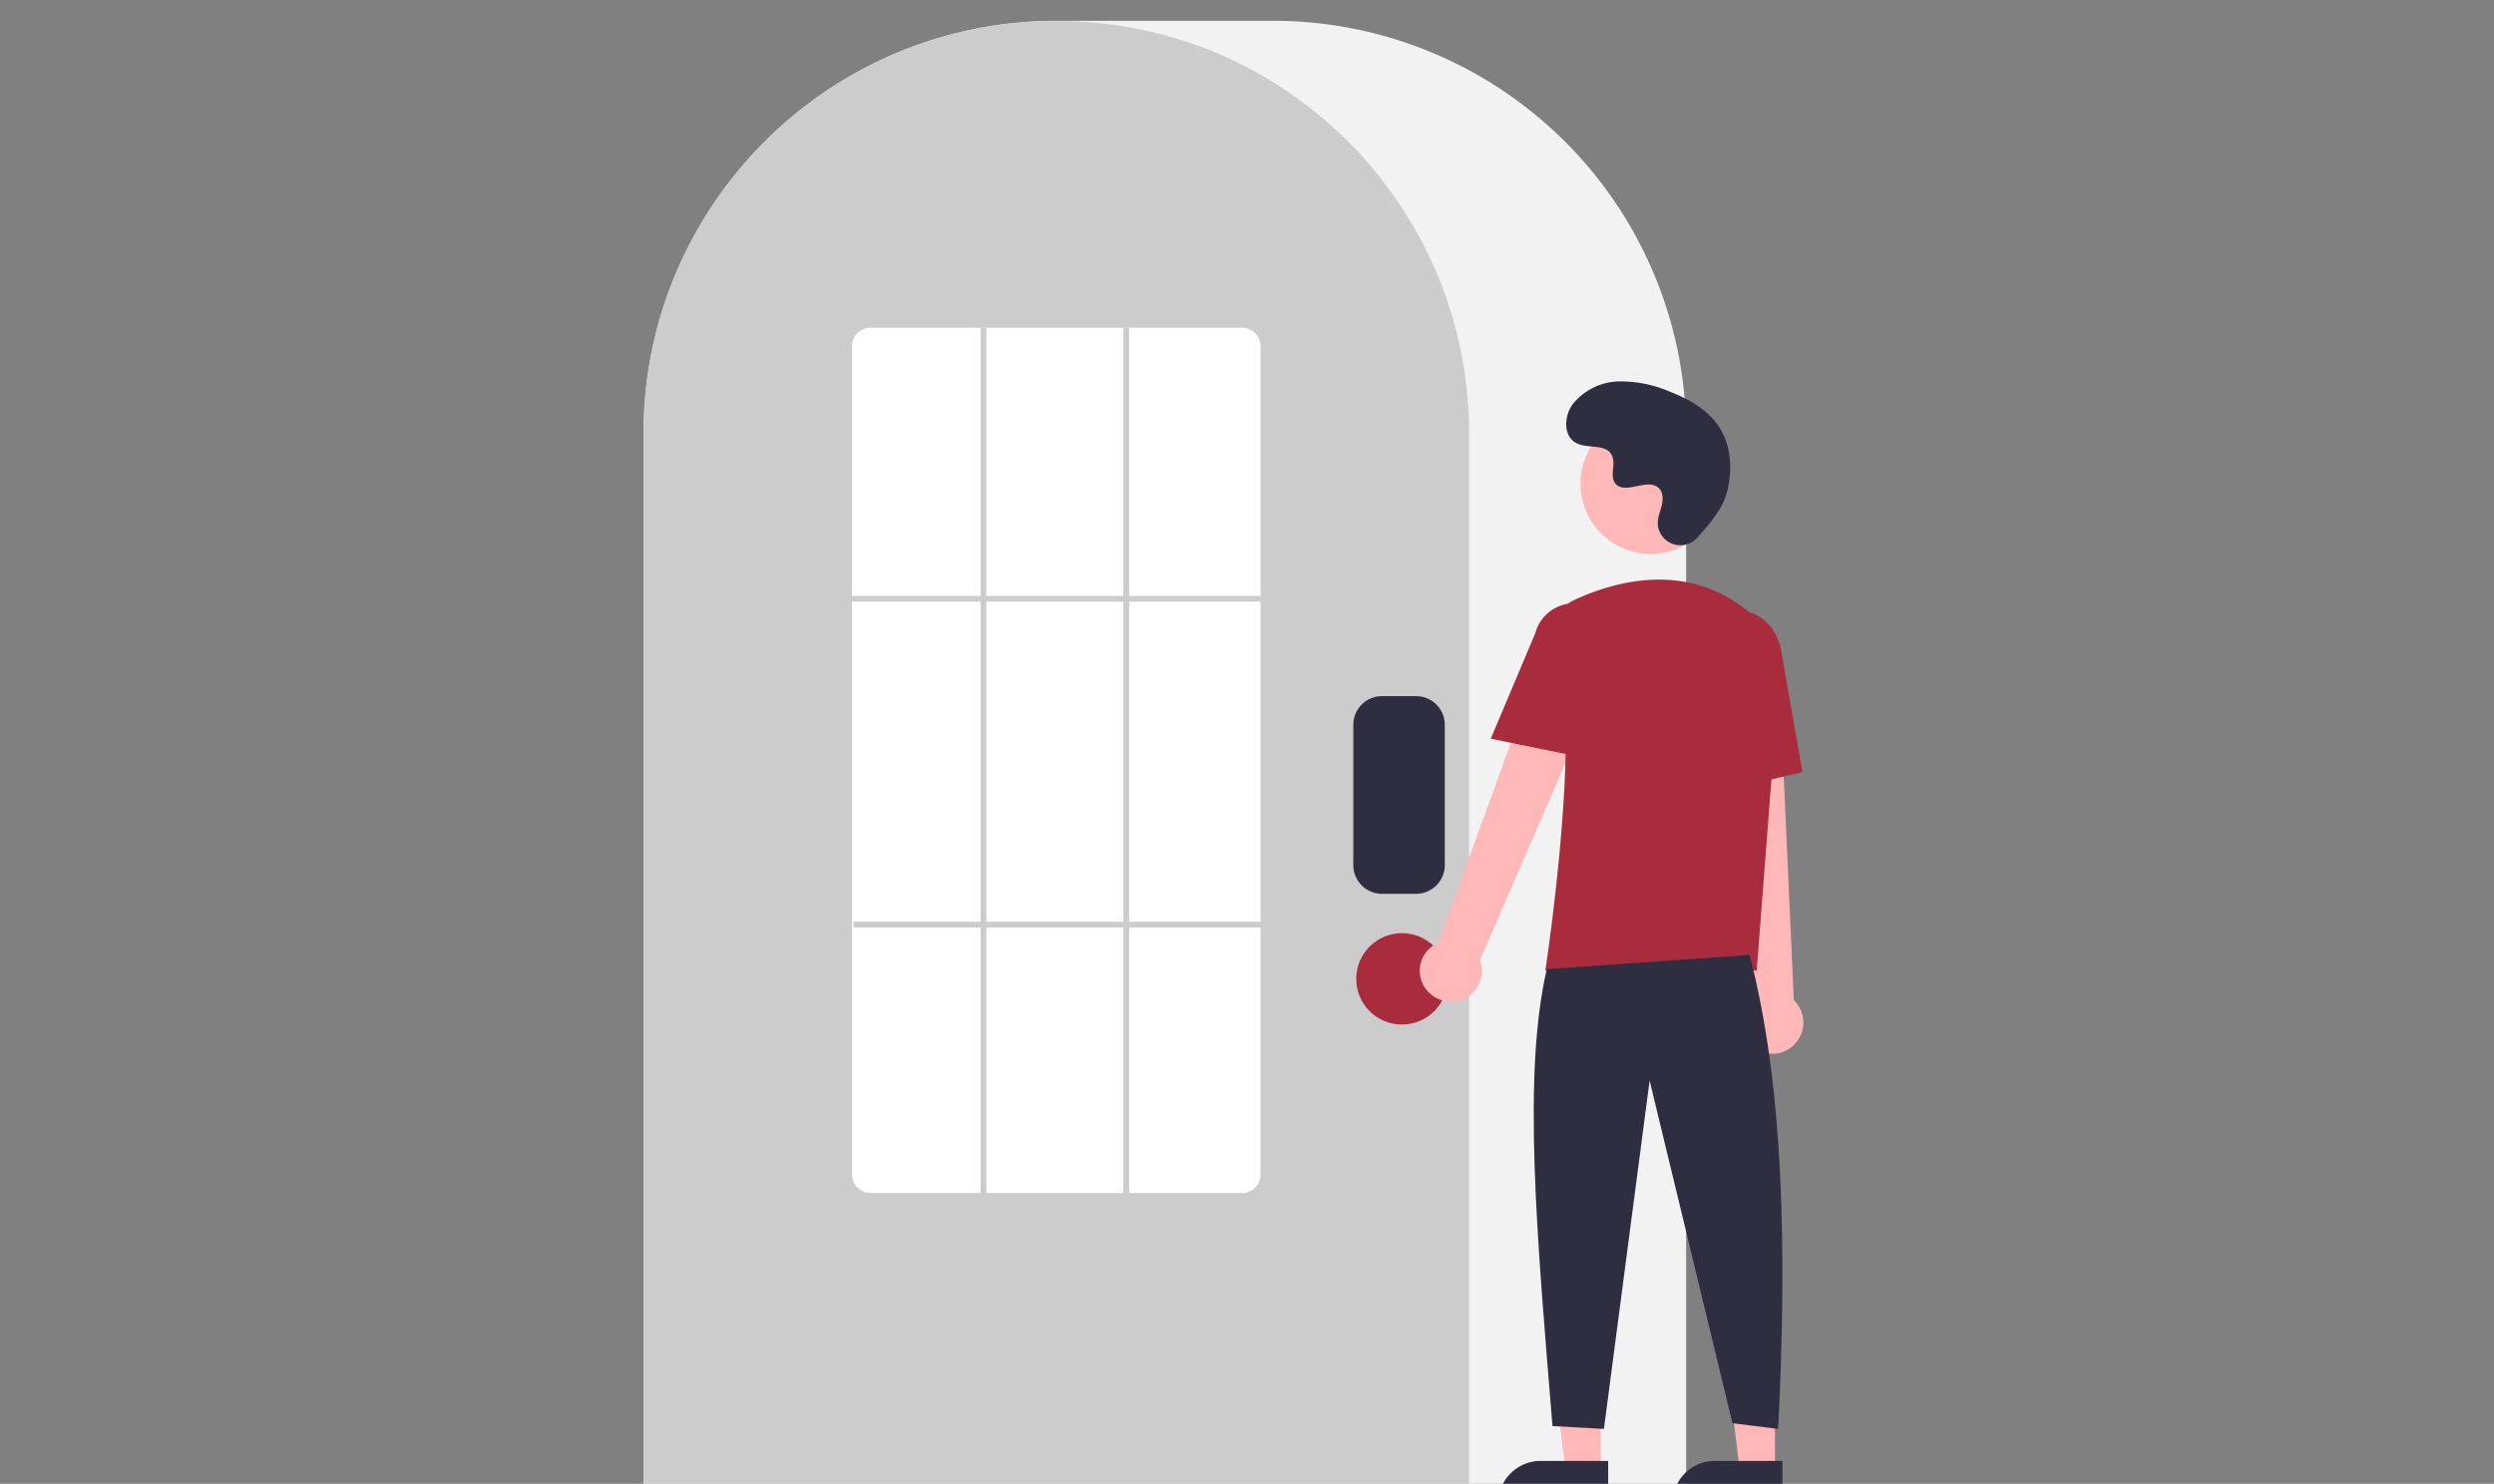 <svg xmlns="http://www.w3.org/2000/svg" xmlns:xlink="http://www.w3.org/1999/xlink" width="410" height="244" viewBox="0 0 410 244">
  <rect x="0" y="0" width="410" height="244" fill="#808080" stroke="none"/>
  <defs>
    <clipPath id="clip-path">
      <rect id="Rectangle_149" data-name="Rectangle 149" width="410" height="244" transform="translate(1110 3548)" fill="#d5d5d5"/>
    </clipPath>
  </defs>
  <g id="Mask_Group_34" data-name="Mask Group 34" transform="translate(-1110 -3548)" clip-path="url(#clip-path)">
    <g id="undraw_Login_re_4vu2" transform="translate(1141.128 3551.417)">
      <path id="Path_282" data-name="Path 282" d="M349.695,251.276h-171.4V75.414A67.919,67.919,0,0,1,246.15,7.558h35.689a67.919,67.919,0,0,1,67.856,67.856Z" transform="translate(-103.629 -7.558)" fill="#f2f2f2"/>
      <path id="Path_283" data-name="Path 283" d="M314.006,251.292H178.294V75.43a67.206,67.206,0,0,1,12.961-39.868c.329-.423.61-.845.939-1.268a68.365,68.365,0,0,1,14.463-14.041,11.39,11.39,0,0,1,.939-.657,67.292,67.292,0,0,1,14.792-7.748,7.453,7.453,0,0,1,.939-.329,65.4,65.4,0,0,1,14.6-3.428A6.364,6.364,0,0,1,238.871,8a69.011,69.011,0,0,1,14.6,0c.329.047.61.047.939.094a68.083,68.083,0,0,1,14.6,3.428c.329.094.61.235.939.329a68.557,68.557,0,0,1,14.6,7.607c.329.235.61.423.939.657a71.265,71.265,0,0,1,8.641,7.326,63.659,63.659,0,0,1,5.964,6.856c.329.423.61.845.939,1.268A67.31,67.31,0,0,1,314.006,75.43Z" transform="translate(-103.629 -7.574)" fill="#ccc"/>
      <circle id="Ellipse_70" data-name="Ellipse 70" cx="7.513" cy="7.513" r="7.513" transform="translate(191.828 150.035)" fill="#a92c3d"/>
      <path id="Path_284" data-name="Path 284" d="M404.594,346.164h-5.776l-2.724-22.212h8.5Z" transform="translate(-172.568 -107.705)" fill="#ffb8b8"/>
      <path id="Path_285" data-name="Path 285" d="M390.861,354.046h11.082v7H383.864a6.984,6.984,0,0,1,7-7Z" transform="translate(-168.697 -117.23)" fill="#2f2e41"/>
      <path id="Path_286" data-name="Path 286" d="M446.5,346.164h-5.776l-2.724-22.212h8.5Z" transform="translate(-185.834 -107.705)" fill="#ffb8b8"/>
      <path id="Path_287" data-name="Path 287" d="M432.772,354.046h11.082v7H425.775a6.984,6.984,0,0,1,7-7Z" transform="translate(-181.963 -117.23)" fill="#2f2e41"/>
      <path id="Path_288" data-name="Path 288" d="M365.873,211.843a5.011,5.011,0,0,1,1.362-7,2.61,2.61,0,0,1,.8-.423l19.582-53.956,9.627,5.259-22.353,51.561a5.078,5.078,0,0,1-3.005,6.527A5.235,5.235,0,0,1,365.873,211.843Z" transform="translate(-162.727 -52.793)" fill="#ffb8b8"/>
      <path id="Path_289" data-name="Path 289" d="M442.677,225.071a5.109,5.109,0,0,1-1.878-6.9,7.168,7.168,0,0,1,.517-.751l-6.058-57.055,10.941.517,2.536,56.116a5.06,5.06,0,0,1,.141,7.185,4.926,4.926,0,0,1-6.2.892Z" transform="translate(-184.964 -55.924)" fill="#ffb8b8"/>
      <circle id="Ellipse_71" data-name="Ellipse 71" cx="11.552" cy="11.552" r="11.552" transform="translate(228.691 64.569)" fill="#ffb8b8"/>
      <path id="Path_290" data-name="Path 290" d="M429.951,206.3H395.2l.047-.282c.047-.423,6.2-40.573,1.69-53.721a5.544,5.544,0,0,1,2.865-6.856h0c6.48-3.052,18.878-6.809,29.349,2.3a13.206,13.206,0,0,1,4.461,10.988Z" transform="translate(-172.286 -50.118)" fill="#a92c3d"/>
      <path id="Path_291" data-name="Path 291" d="M397.715,173.155l-15.637-3.193,7.326-17.375a6.572,6.572,0,0,1,12.726,3.287Z" transform="translate(-168.132 -51.906)" fill="#a92c3d"/>
      <path id="Path_292" data-name="Path 292" d="M433.8,179.659l-.939-21.554c-.7-4.038,1.6-7.889,5.165-8.5s7.044,2.207,7.8,6.293l3.522,20.146Z" transform="translate(-184.166 -52.493)" fill="#a92c3d"/>
      <path id="Path_293" data-name="Path 293" d="M427.891,232.3c5.588,21.319,6.2,48.415,4.7,77.952l-7.513-.939-13.618-56.351-7.513,57.29-8.453-.47c-2.536-30.993-4.978-57.619-.939-75.135Z" transform="translate(-171.4 -78.694)" fill="#2f2e41"/>
      <path id="Path_294" data-name="Path 294" d="M421.727,120.055a3.722,3.722,0,0,1-6.433-2.066v-.751c.141-1.409.939-2.63.751-4.132a2.278,2.278,0,0,0-.376-.986c-1.737-2.3-5.729,1.033-7.373-1.033-.986-1.268.188-3.287-.61-4.7-.986-1.878-3.992-.939-5.87-1.972-2.066-1.127-1.972-4.32-.564-6.293a9.984,9.984,0,0,1,7.467-3.8,20.255,20.255,0,0,1,8.453,1.644c3.052,1.174,6.1,2.865,7.983,5.541,2.3,3.287,2.489,7.654,1.362,11.5C425.859,115.312,423.464,118.177,421.727,120.055Z" transform="translate(-173.876 -35.012)" fill="#2f2e41"/>
      <path id="Path_295" data-name="Path 295" d="M416.314,364.036H69.614a.564.564,0,0,1,0-1.127h346.7a.543.543,0,0,1,.564.564A.571.571,0,0,1,416.314,364.036Z" transform="translate(-69.05 -120.036)" fill="#3f3d56"/>
      <path id="Path_296" data-name="Path 296" d="M292.549,223.7H231.5a3.037,3.037,0,0,1-3.052-3.005V84.423a3.007,3.007,0,0,1,3.052-3.005h61.047a3.037,3.037,0,0,1,3.052,3.005V220.7A3.037,3.037,0,0,1,292.549,223.7Z" transform="translate(-119.504 -30.936)" fill="#fff"/>
      <rect id="Rectangle_153" data-name="Rectangle 153" width="67.152" height="0.939" transform="translate(108.945 94.576)" fill="#ccc"/>
      <rect id="Rectangle_154" data-name="Rectangle 154" width="67.152" height="0.939" transform="translate(109.18 148.156)" fill="#ccc"/>
      <rect id="Rectangle_155" data-name="Rectangle 155" width="0.939" height="142.756" transform="translate(130.077 50.481)" fill="#ccc"/>
      <rect id="Rectangle_156" data-name="Rectangle 156" width="0.939" height="142.756" transform="translate(153.557 50.481)" fill="#ccc"/>
      <g id="Group_235" data-name="Group 235" transform="translate(191.359 111.059)">
        <path id="Path_297" data-name="Path 297" d="M364.057,197.849a4.71,4.71,0,0,1-4.7,4.7h-5.635a4.71,4.71,0,0,1-4.7-4.7v-23.1a4.71,4.71,0,0,1,4.7-4.7h5.635a4.71,4.71,0,0,1,4.7,4.7Z" transform="translate(-349.03 -170.049)" fill="#2f2e41"/>
      </g>
    </g>
  </g>
</svg>
